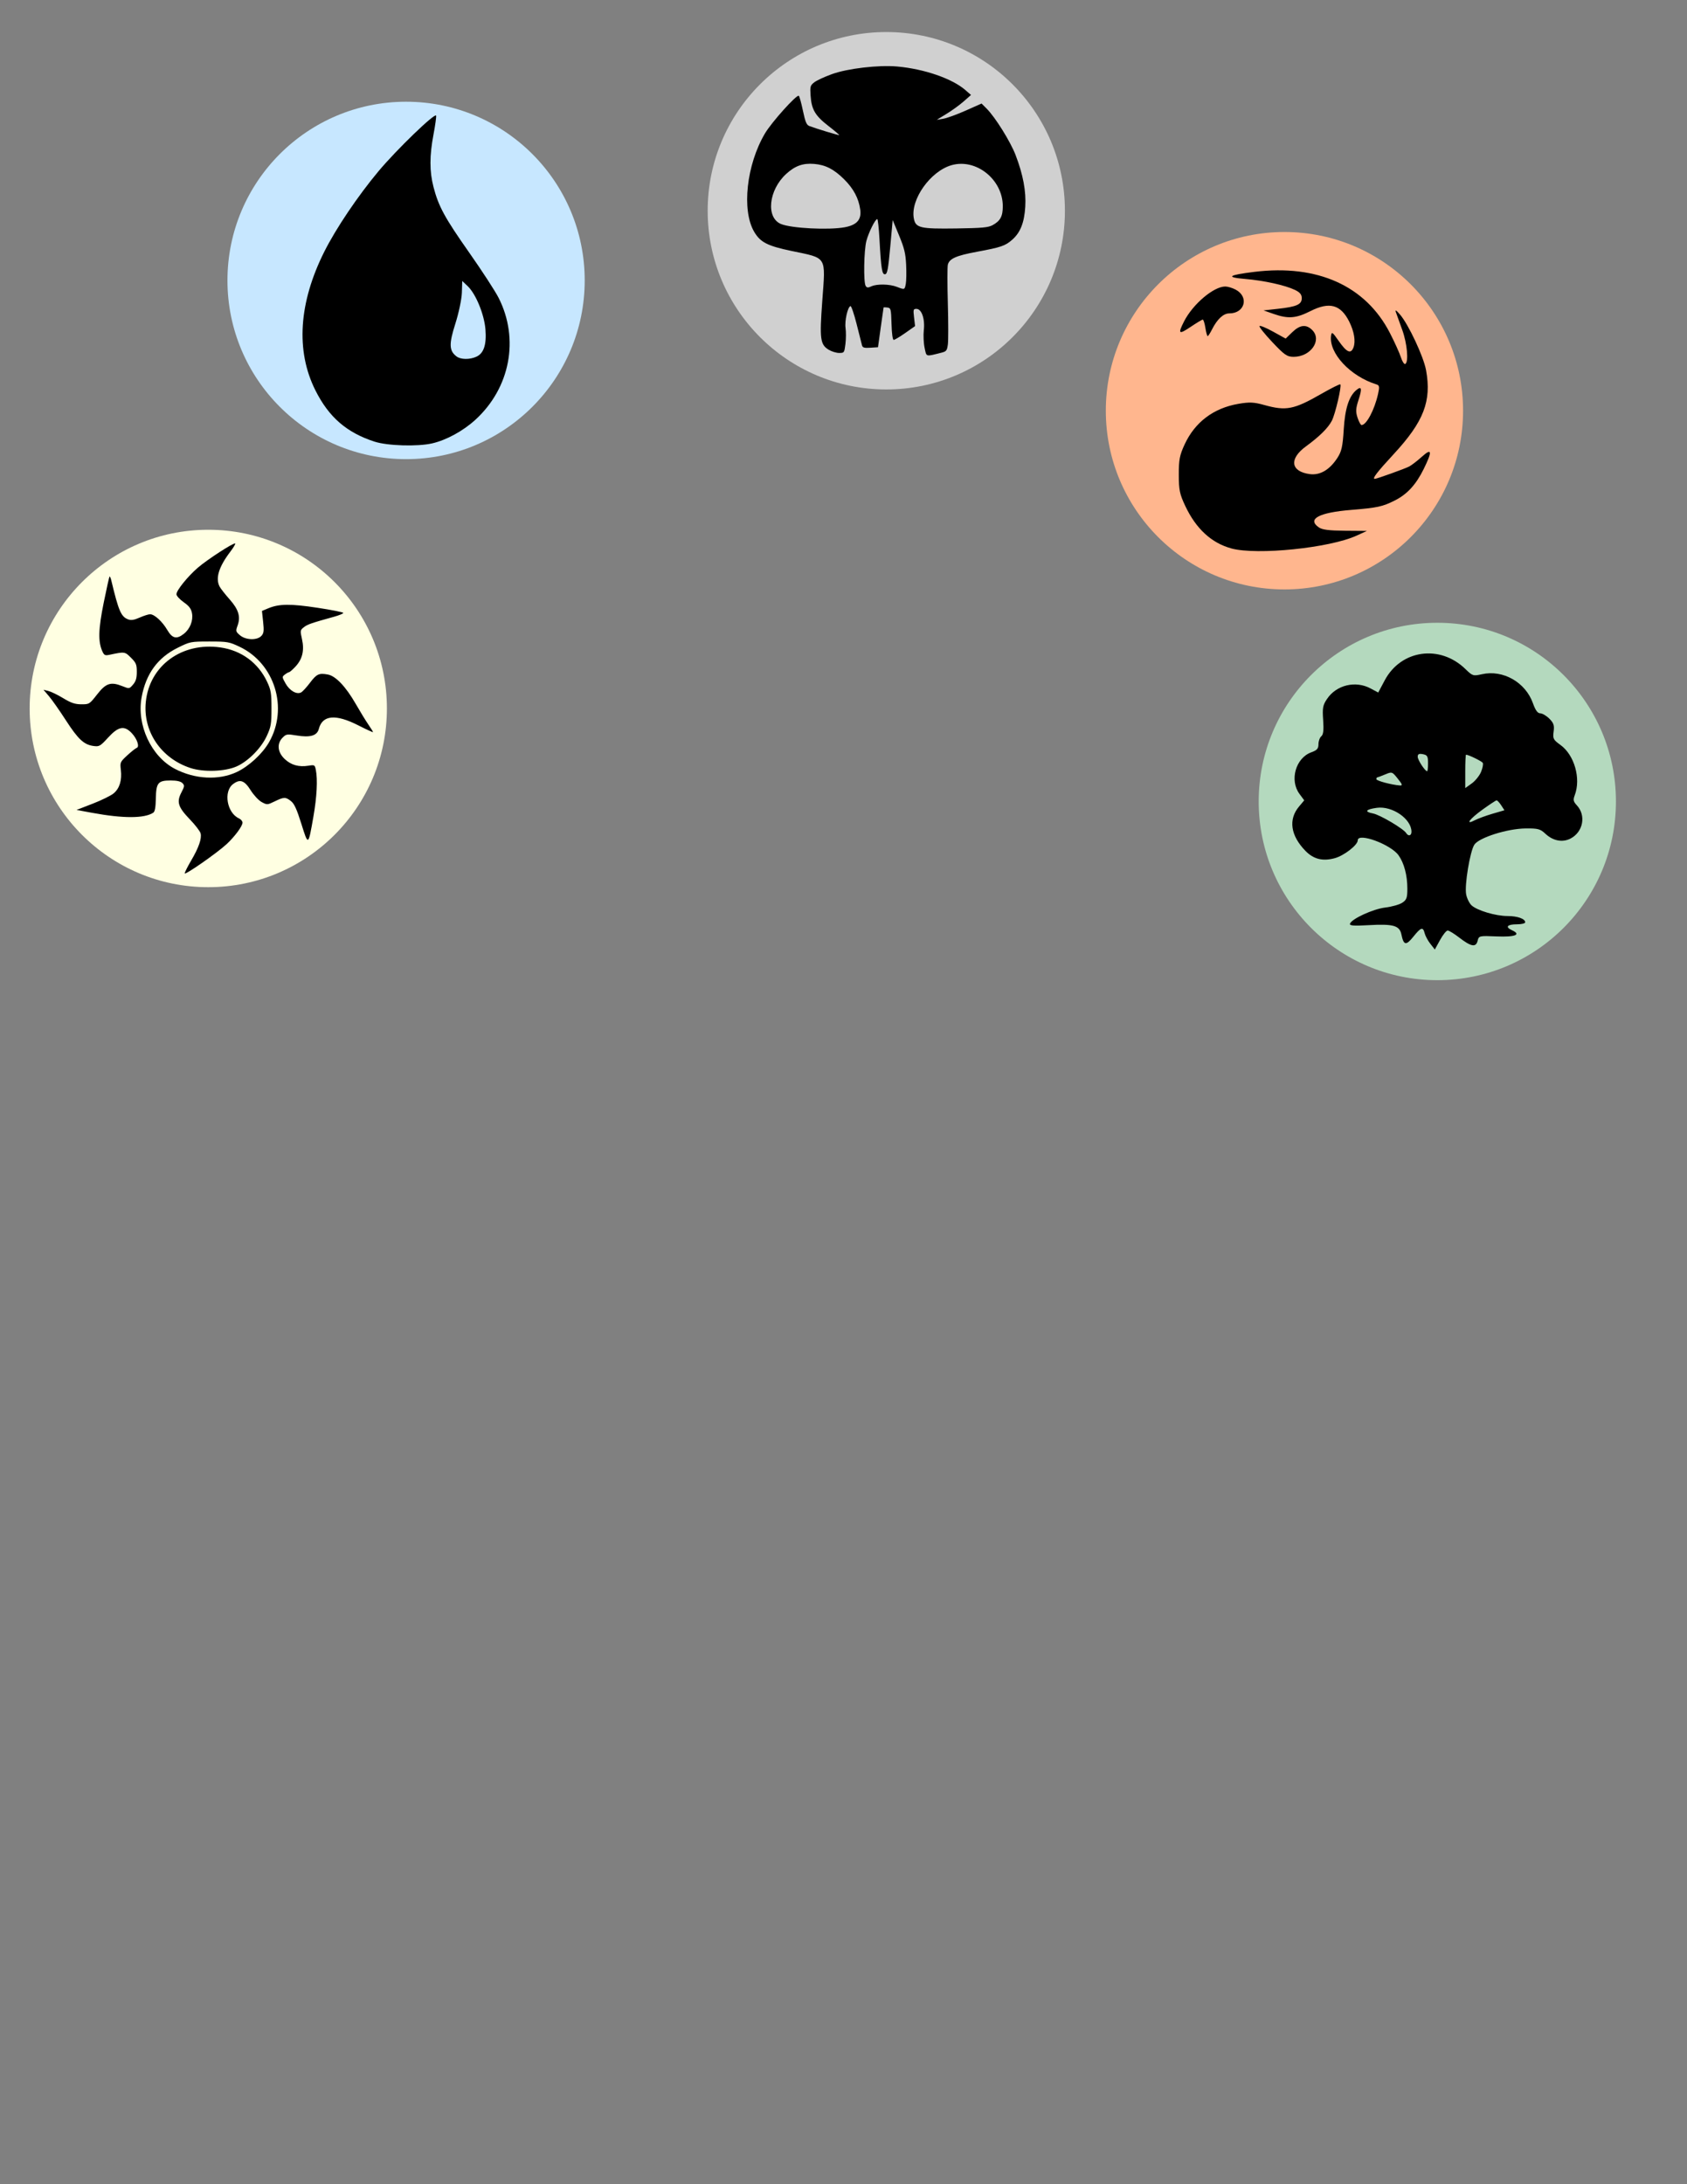 <?xml version="1.0" encoding="UTF-8" standalone="no"?>
<svg
   xmlns:dc="http://purl.org/dc/elements/1.1/"
   xmlns:cc="http://creativecommons.org/ns#"
   xmlns:rdf="http://www.w3.org/1999/02/22-rdf-syntax-ns#"
   xmlns:svg="http://www.w3.org/2000/svg"
   xmlns="http://www.w3.org/2000/svg"
   xmlns:sodipodi="http://sodipodi.sourceforge.net/DTD/sodipodi-0.dtd"
   xmlns:inkscape="http://www.inkscape.org/namespaces/inkscape"
   sodipodi:docname="magic mana symbols.svg"
   inkscape:version="1.0 (4035a4fb49, 2020-05-01)"
   id="svg8"
   version="1.1"
   viewBox="0 0 215.9 279.4"
   height="11in"
   width="8.5in">
  <rect x="0" y="0" width="215.9" height="279.4" fill="#808080" stroke="none"/>
  <defs
     id="defs2" />
  <sodipodi:namedview
     inkscape:window-maximized="1"
     inkscape:window-y="-11"
     inkscape:window-x="-11"
     inkscape:window-height="1346"
     inkscape:window-width="2160"
     units="in"
     showgrid="false"
     inkscape:document-rotation="0"
     inkscape:current-layer="layer1"
     inkscape:document-units="in"
     inkscape:cy="318.02336"
     inkscape:cx="333.04029"
     inkscape:zoom="1.3889987"
     inkscape:pageshadow="2"
     inkscape:pageopacity="0.0"
     borderopacity="1.0"
     bordercolor="#666666"
     pagecolor="#ffffff"
     id="base" />
  <g
     id="layer1"
     inkscape:groupmode="layer"
     inkscape:label="Layer 1">
    <g
       transform="translate(14.096,-104.005)"
       id="g854">
      <circle
         r="22.86"
         cy="130.963"
         cx="99.331"
         id="path835-5-63"
         style="opacity:0.998;fill:#d0d0d0;fill-opacity:1;stroke:none;stroke-width:0.318;stroke-linecap:round" />
      <path
         style="fill:#000000;stroke-width:0.209"
         d="m 104.232,148.488 c -0.128,-0.595 -0.173,-1.608 -0.1,-2.251 0.164,-1.447 -0.28,-2.722 -0.947,-2.722 -0.396,0 -0.42,0.087 -0.301,1.102 l 0.13,1.102 -1.257,0.882 c -0.691,0.485 -1.356,0.882 -1.478,0.882 -0.135,0 -0.243,-0.785 -0.28,-2.036 -0.057,-1.931 -0.084,-2.039 -0.53,-2.103 -0.258,-0.037 -0.478,-0.037 -0.487,0 -0.01,0.037 -0.174,1.194 -0.365,2.573 l -0.348,2.506 -0.974,0.063 c -0.795,0.051 -0.993,-0.006 -1.074,-0.313 -0.055,-0.207 -0.366,-1.434 -0.691,-2.727 -0.326,-1.293 -0.679,-2.322 -0.786,-2.286 -0.361,0.12 -0.757,1.9 -0.627,2.811 0.07,0.489 0.063,1.405 -0.016,2.036 -0.14,1.12 -0.159,1.147 -0.807,1.146 -0.365,-4.2e-4 -0.964,-0.184 -1.331,-0.408 -1.091,-0.665 -1.182,-1.357 -0.824,-6.262 0.424,-5.805 0.667,-5.412 -3.938,-6.376 -3.087,-0.646 -3.994,-1.112 -4.781,-2.455 -1.619,-2.763 -0.981,-8.576 1.379,-12.572 0.85,-1.439 4.048,-4.998 4.332,-4.822 0.082,0.051 0.319,0.903 0.527,1.894 0.303,1.442 0.466,1.836 0.818,1.972 0.827,0.318 3.781,1.214 3.835,1.163 0.03,-0.028 -0.6,-0.559 -1.401,-1.18 -1.684,-1.306 -2.147,-2.096 -2.267,-3.863 -0.079,-1.175 -0.044,-1.306 0.464,-1.705 0.302,-0.238 1.323,-0.712 2.267,-1.052 2.019,-0.729 5.963,-1.189 8.35,-0.976 3.456,0.31 7.037,1.545 8.716,3.006 l 0.731,0.636 -0.94,0.827 c -0.517,0.455 -1.504,1.17 -2.193,1.589 l -1.253,0.762 0.835,-0.137 c 0.459,-0.075 1.75,-0.544 2.869,-1.041 l 2.034,-0.904 0.656,0.656 c 1.096,1.095 3.04,4.213 3.697,5.928 0.967,2.524 1.362,4.642 1.239,6.626 -0.127,2.037 -0.626,3.294 -1.671,4.212 -0.897,0.788 -1.42,0.965 -4.539,1.544 -2.636,0.489 -3.505,0.875 -3.698,1.646 -0.07,0.28 -0.071,2.489 -0.002,4.91 0.069,2.42 0.071,4.799 0.005,5.287 -0.11,0.81 -0.186,0.903 -0.877,1.075 -2.011,0.502 -1.845,0.553 -2.102,-0.644 z m -2.406,-8.173 c 0.072,-0.382 0.091,-1.486 0.043,-2.454 -0.072,-1.447 -0.233,-2.11 -0.904,-3.734 l -0.816,-1.974 -0.313,3.434 c -0.259,2.836 -0.372,3.445 -0.65,3.498 -0.399,0.076 -0.515,-0.637 -0.729,-4.498 -0.078,-1.407 -0.205,-2.558 -0.283,-2.558 -0.255,0 -1.095,1.687 -1.388,2.786 -0.322,1.208 -0.389,5.3 -0.095,5.764 0.155,0.246 0.292,0.255 0.738,0.052 0.711,-0.324 2.317,-0.292 3.242,0.064 1.017,0.392 1.01,0.394 1.155,-0.381 z m -7.814,-7.24 c 1.553,-0.287 2.16,-0.975 1.985,-2.251 -0.198,-1.444 -0.851,-2.676 -2.05,-3.869 -1.311,-1.304 -2.387,-1.858 -3.85,-1.982 -1.426,-0.121 -2.453,0.248 -3.588,1.29 -2.248,2.064 -2.609,5.588 -0.654,6.398 1.329,0.55 6.109,0.793 8.158,0.414 z m 18.915,-0.264 c 1.001,-0.542 1.318,-1.134 1.313,-2.446 -0.013,-3.399 -3.404,-6.114 -6.539,-5.236 -2.714,0.76 -5.301,4.399 -4.847,6.817 0.228,1.216 0.797,1.35 5.439,1.283 3.288,-0.048 4.082,-0.119 4.634,-0.418 z"
         id="path847" />
    </g>
    <g
       transform="translate(-96.766,10.096)"
       id="g846">
      <circle
         r="22.86"
         cy="80.531"
         cx="123.421"
         id="path835"
         style="opacity:0.998;fill:#ffffe2;fill-opacity:1;stroke:none;stroke-width:0.318;stroke-linecap:round" />
      <path
         style="fill:#000000;stroke-width:0.211"
         d="m 120.408,101.621 c 0,-0.133 0.368,-0.866 0.817,-1.629 0.977,-1.658 1.381,-2.819 1.214,-3.485 -0.068,-0.27 -0.688,-1.077 -1.379,-1.794 -1.51,-1.567 -1.715,-2.22 -1.08,-3.439 0.412,-0.79 0.423,-0.902 0.124,-1.202 -0.22,-0.22 -0.721,-0.33 -1.493,-0.33 -1.624,0 -1.862,0.29 -1.902,2.319 -0.022,1.137 -0.121,1.669 -0.334,1.806 -1.15,0.74 -3.837,0.745 -7.807,0.014 l -2.008,-0.37 2.067,-0.801 c 1.137,-0.441 2.347,-1.036 2.689,-1.324 0.755,-0.635 1.073,-1.677 0.916,-3.002 -0.113,-0.958 -0.087,-1.019 0.82,-1.855 0.516,-0.475 1.057,-0.904 1.202,-0.953 0.402,-0.134 0.071,-1.143 -0.616,-1.878 -0.956,-1.024 -1.714,-0.886 -3.032,0.553 -1.014,1.107 -1.135,1.177 -1.869,1.079 -1.226,-0.164 -1.966,-0.851 -3.539,-3.283 -0.802,-1.241 -1.776,-2.628 -2.164,-3.083 l -0.705,-0.827 0.634,0.157 c 0.349,0.087 1.205,0.504 1.901,0.927 0.993,0.603 1.491,0.771 2.304,0.776 1.018,0.006 1.054,-0.016 2.026,-1.262 1.131,-1.449 1.753,-1.652 3.246,-1.054 0.872,0.349 0.875,0.348 1.354,-0.208 0.362,-0.421 0.48,-0.821 0.48,-1.625 0,-0.938 -0.089,-1.156 -0.746,-1.812 -0.784,-0.784 -0.801,-0.786 -2.754,-0.371 -0.558,0.119 -0.68,0.061 -0.904,-0.431 -0.564,-1.237 -0.521,-2.833 0.167,-6.226 0.365,-1.798 0.701,-3.308 0.748,-3.355 0.047,-0.047 0.15,0.188 0.23,0.521 0.935,3.903 1.244,4.617 2.151,4.962 0.376,0.143 0.761,0.083 1.47,-0.231 0.528,-0.234 1.131,-0.425 1.34,-0.425 0.553,0 1.562,0.923 2.2,2.012 0.64,1.092 1.192,1.219 2.12,0.489 0.792,-0.623 1.216,-1.702 1.039,-2.643 -0.107,-0.57 -0.366,-0.911 -1.065,-1.404 -0.508,-0.358 -0.923,-0.814 -0.923,-1.014 0,-0.489 1.394,-2.223 2.714,-3.375 1.184,-1.033 4.639,-3.275 4.8,-3.114 0.056,0.056 -0.218,0.521 -0.61,1.033 -1.488,1.949 -1.939,3.422 -1.374,4.487 0.135,0.254 0.705,0.979 1.266,1.612 1.157,1.302 1.439,2.226 1.028,3.364 -0.254,0.704 -0.238,0.772 0.299,1.234 0.738,0.635 2.21,0.679 2.751,0.082 0.308,-0.341 0.344,-0.634 0.22,-1.798 l -0.149,-1.39 0.804,-0.336 c 1.386,-0.579 2.832,-0.595 6.316,-0.067 1.809,0.274 3.289,0.569 3.289,0.657 0,0.087 -0.523,0.304 -1.163,0.482 -2.948,0.819 -3.414,0.981 -3.881,1.345 -0.479,0.373 -0.488,0.435 -0.242,1.535 0.323,1.444 0.052,2.562 -0.853,3.522 -0.356,0.378 -0.714,0.69 -0.796,0.694 -0.081,0.004 -0.324,0.14 -0.539,0.303 -0.378,0.287 -0.376,0.324 0.085,1.144 0.524,0.933 1.437,1.452 1.998,1.138 0.192,-0.107 0.702,-0.662 1.133,-1.234 0.847,-1.121 1.153,-1.261 2.291,-1.047 0.998,0.187 2.301,1.563 3.558,3.756 0.551,0.961 1.274,2.144 1.608,2.628 0.333,0.484 0.606,0.925 0.606,0.979 0,0.054 -0.851,-0.335 -1.891,-0.865 -2.898,-1.476 -4.586,-1.321 -5.048,0.464 -0.224,0.865 -1.103,1.122 -2.851,0.833 -1.211,-0.2 -1.322,-0.183 -1.776,0.271 -0.768,0.768 -0.663,1.871 0.262,2.743 0.822,0.775 1.807,1.051 3.043,0.853 0.775,-0.124 0.815,-0.101 0.941,0.53 0.248,1.241 0.133,3.461 -0.312,5.997 -0.659,3.762 -0.649,3.756 -1.539,0.911 -0.584,-1.866 -0.909,-2.578 -1.327,-2.907 -0.696,-0.547 -0.896,-0.544 -2.083,0.032 -0.94,0.457 -0.979,0.459 -1.666,0.089 -0.39,-0.21 -1.024,-0.889 -1.421,-1.522 -0.792,-1.261 -1.363,-1.456 -2.256,-0.769 -1.241,0.955 -0.767,3.68 0.762,4.375 0.253,0.115 0.459,0.362 0.459,0.55 0,0.441 -0.994,1.783 -2.036,2.749 -1.214,1.126 -5.364,4.017 -5.364,3.736 z m 6.664,-12.963 c 1.552,-0.733 3.281,-2.331 4.132,-3.819 2.49,-4.352 0.72,-10.072 -3.777,-12.202 -1.337,-0.633 -1.554,-0.671 -3.859,-0.671 -2.399,0 -2.471,0.014 -4.056,0.798 -2.569,1.27 -4.068,3.324 -4.623,6.336 -0.652,3.537 1.227,7.572 4.262,9.156 2.559,1.335 5.617,1.491 7.92,0.403 z m -5.932,-0.511 c -3.768,-1.236 -6.1,-4.687 -5.714,-8.458 0.476,-4.643 4.614,-7.665 9.541,-6.967 2.686,0.38 4.843,1.966 5.984,4.398 0.491,1.047 0.557,1.451 0.557,3.408 0,1.999 -0.06,2.351 -0.608,3.536 -0.723,1.566 -2.397,3.245 -3.876,3.891 -1.49,0.65 -4.216,0.739 -5.884,0.193 z"
         id="path863" />
    </g>
    <g
       transform="translate(1.714,-31.62)"
       id="g842">
      <circle
         style="opacity:0.998;fill:#c7e7ff;fill-opacity:1;stroke:none;stroke-width:0.318;stroke-linecap:round"
         id="path835-5"
         cx="50.256"
         cy="67.493"
         r="22.86" />
      <path
         style="fill:#000000;stroke-width:0.264"
         d="M 46.238,88.121 C 42.645,86.959 40.369,84.986 38.642,81.535 36.116,76.488 36.515,70.341 39.792,63.809 c 1.493,-2.976 4.299,-7.136 6.947,-10.3 2.294,-2.741 7.223,-7.499 7.356,-7.1 0.045,0.134 -0.103,1.215 -0.329,2.404 -0.519,2.736 -0.52,4.734 -0.002,6.727 0.646,2.488 1.428,3.923 4.593,8.426 1.631,2.32 3.318,4.916 3.749,5.77 2.664,5.267 1.464,11.525 -2.987,15.586 -1.568,1.431 -3.703,2.595 -5.529,3.016 -1.856,0.428 -5.708,0.314 -7.352,-0.218 z M 59.259,77.247 c 0.941,-0.429 1.31,-1.545 1.154,-3.491 -0.154,-1.924 -1.226,-4.533 -2.269,-5.527 l -0.701,-0.667 -0.047,1.498 c -0.026,0.824 -0.403,2.611 -0.837,3.971 -0.833,2.608 -0.802,3.457 0.155,4.184 0.54,0.41 1.682,0.424 2.544,0.032 z"
         id="path879" />
    </g>
    <g
       transform="translate(141.34,-30.097)"
       id="g850">
      <circle
         r="22.86"
         cy="132.621"
         cx="42.606"
         id="path835-5-6"
         style="opacity:0.998;fill:#b4d9be;fill-opacity:1;stroke:none;stroke-width:0.318;stroke-linecap:round" />
      <path
         style="fill:#000000;stroke-width:0.265"
         d="m 41.715,150.828 c -0.315,-0.401 -0.643,-1.007 -0.728,-1.347 -0.216,-0.859 -0.472,-0.78 -1.456,0.445 -0.932,1.16 -1.236,1.101 -1.521,-0.294 -0.234,-1.144 -1.039,-1.371 -4.218,-1.188 -1.882,0.109 -2.443,0.065 -2.364,-0.183 0.197,-0.618 2.955,-1.886 4.504,-2.071 0.838,-0.1 1.821,-0.376 2.183,-0.613 0.563,-0.369 0.658,-0.632 0.657,-1.814 -0.002,-1.698 -0.414,-3.255 -1.126,-4.257 -0.997,-1.402 -5.222,-2.952 -5.222,-1.916 0,0.602 -1.76,1.966 -2.949,2.287 -1.551,0.418 -2.716,0.124 -3.756,-0.947 -1.9,-1.956 -2.195,-4.015 -0.81,-5.661 l 0.666,-0.792 -0.611,-0.826 c -1.293,-1.75 -0.483,-4.596 1.514,-5.318 0.736,-0.266 0.918,-0.472 0.918,-1.04 0,-0.39 0.163,-0.843 0.361,-1.008 0.264,-0.22 0.329,-0.778 0.239,-2.083 -0.107,-1.556 -0.043,-1.901 0.504,-2.709 1.204,-1.78 3.641,-2.362 5.568,-1.329 l 0.976,0.523 0.834,-1.565 c 2.088,-3.917 7.066,-4.611 10.326,-1.44 0.913,0.888 0.992,0.913 2.108,0.662 2.705,-0.608 5.577,1.025 6.532,3.713 0.319,0.898 0.602,1.288 0.936,1.288 0.264,0 0.786,0.307 1.161,0.682 0.558,0.558 0.658,0.86 0.55,1.661 -0.12,0.894 -0.043,1.043 0.87,1.7 1.788,1.286 2.646,4.294 1.834,6.431 -0.226,0.594 -0.181,0.817 0.261,1.287 1.219,1.298 0.818,3.42 -0.805,4.259 -1.03,0.532 -2.241,0.298 -3.223,-0.624 -0.645,-0.605 -0.947,-0.686 -2.514,-0.67 -2.345,0.024 -5.976,1.172 -6.569,2.078 -0.555,0.848 -1.271,5.17 -1.05,6.346 0.096,0.511 0.406,1.145 0.688,1.409 0.709,0.661 3.09,1.371 4.596,1.371 1.283,0 2.274,0.35 2.274,0.803 0,0.14 -0.469,0.255 -1.043,0.255 -1.264,0 -1.561,0.343 -0.654,0.756 1.24,0.565 0.431,0.893 -1.96,0.793 -2.232,-0.093 -2.271,-0.084 -2.432,0.567 -0.215,0.865 -0.838,0.754 -2.355,-0.419 -0.642,-0.497 -1.307,-0.903 -1.477,-0.903 -0.17,0 -0.61,0.547 -0.977,1.215 l -0.668,1.215 z m -2.415,-14.335 c -0.004,-1.641 -2.455,-3.332 -4.437,-3.06 -1.43,0.196 -1.639,0.506 -0.486,0.722 0.883,0.166 3.899,1.949 4.246,2.51 0.276,0.447 0.678,0.345 0.677,-0.172 z m 10.384,-2.307 1.513,-0.44 -0.422,-0.644 c -0.232,-0.354 -0.498,-0.636 -0.59,-0.626 -0.092,0.01 -0.876,0.526 -1.741,1.147 -1.72,1.235 -2.339,2.072 -1.033,1.396 0.418,-0.216 1.441,-0.591 2.273,-0.833 z m -1.481,-5.351 c 0.206,-0.494 0.304,-1.014 0.217,-1.155 -0.134,-0.217 -1.829,-1.043 -2.139,-1.043 -0.055,0 -0.1,0.961 -0.1,2.135 v 2.135 l 0.824,-0.587 c 0.453,-0.323 0.993,-0.991 1.199,-1.485 z m -10.662,0.863 c -0.714,-0.895 -0.737,-0.903 -1.631,-0.529 -0.499,0.208 -0.952,0.379 -1.007,0.379 -0.055,0 -0.1,0.099 -0.1,0.22 0,0.205 1.916,0.719 2.988,0.802 0.4,0.031 0.361,-0.105 -0.25,-0.872 z m 3.877,-1.972 c 0,-0.886 -0.091,-1.045 -0.661,-1.154 -0.499,-0.095 -0.661,-0.014 -0.661,0.33 0,0.415 0.939,1.851 1.21,1.851 0.062,0 0.113,-0.462 0.113,-1.027 z"
         id="path943" />
    </g>
    <g
       transform="translate(6.667,-80.194)"
       id="g858">
      <circle
         r="22.86"
         cy="132.732"
         cx="157.714"
         id="path835-5-68"
         style="opacity:0.998;fill:#ffb68e;fill-opacity:1;stroke:none;stroke-width:0.318;stroke-linecap:round" />
      <path
         style="fill:#000000;stroke-width:0.265"
         d="m 150.923,150.348 c -2.535,-0.684 -4.528,-2.517 -5.899,-5.428 -0.72,-1.528 -0.826,-2.04 -0.83,-4.001 -0.004,-1.916 0.106,-2.488 0.743,-3.868 1.321,-2.859 3.7,-4.653 6.893,-5.2 1.427,-0.244 1.968,-0.219 3.312,0.155 2.787,0.775 3.79,0.579 7.268,-1.415 1.288,-0.739 2.394,-1.292 2.456,-1.23 0.197,0.197 -0.643,3.799 -1.085,4.653 -0.478,0.925 -1.581,2.016 -3.318,3.283 -2.182,1.592 -1.959,3.216 0.487,3.544 1.323,0.177 2.548,-0.542 3.548,-2.085 0.532,-0.82 0.672,-1.455 0.805,-3.636 0.163,-2.675 0.669,-4.244 1.627,-5.039 0.663,-0.55 0.741,-0.18 0.267,1.268 -0.359,1.097 -0.381,1.506 -0.127,2.278 0.171,0.518 0.402,0.941 0.514,0.941 0.622,0 1.651,-1.936 2.106,-3.961 0.209,-0.931 0.18,-1.122 -0.191,-1.237 -3.359,-1.037 -6.132,-4.013 -5.816,-6.241 0.075,-0.531 0.183,-0.46 0.936,0.625 1.06,1.526 1.593,1.771 1.929,0.887 0.298,-0.784 0.093,-2.033 -0.541,-3.302 -1.092,-2.185 -2.533,-2.577 -4.963,-1.35 -1.853,0.935 -2.849,1.013 -4.703,0.366 l -1.304,-0.455 1.852,-0.204 c 2.393,-0.264 3.043,-0.555 3.043,-1.364 0,-0.463 -0.243,-0.752 -0.887,-1.058 -1.271,-0.603 -3.943,-1.19 -6.35,-1.395 -2.553,-0.217 -2.192,-0.497 1.176,-0.909 8.079,-0.99 14.238,1.788 17.343,7.825 0.599,1.164 1.232,2.564 1.407,3.111 0.175,0.547 0.428,0.927 0.562,0.844 0.448,-0.277 0.238,-2.616 -0.391,-4.352 -0.343,-0.946 -0.707,-1.958 -0.809,-2.249 -0.133,-0.376 0.013,-0.3 0.507,0.265 1.086,1.243 3.032,5.393 3.35,7.144 0.718,3.947 -0.289,6.558 -4.131,10.713 -2.168,2.345 -2.805,3.178 -2.43,3.178 0.246,0 3.9,-1.313 4.402,-1.582 0.322,-0.172 1.051,-0.734 1.621,-1.248 1.296,-1.171 1.361,-0.71 0.225,1.589 -0.984,1.99 -2.106,3.209 -3.688,4.006 -1.573,0.792 -2.229,0.934 -5.578,1.207 -4.144,0.337 -5.68,1.162 -4.153,2.232 0.436,0.305 1.308,0.417 3.373,0.434 l 2.785,0.022 -1.323,0.605 c -3.451,1.577 -12.729,2.525 -16.02,1.638 z m 5.228,-26.401 c -0.982,-1.04 -1.715,-1.962 -1.628,-2.049 0.087,-0.087 0.875,0.24 1.752,0.726 l 1.595,0.883 0.845,-0.819 c 0.983,-0.953 1.79,-1.04 2.555,-0.274 1.29,1.29 -0.19,3.424 -2.375,3.424 -0.846,0 -1.169,-0.223 -2.744,-1.891 z m -8.553,-1.813 c -0.093,-0.582 -0.245,-1.058 -0.337,-1.058 -0.092,0 -0.792,0.42 -1.554,0.933 -1.52,1.024 -1.66,0.906 -0.838,-0.705 1.129,-2.213 3.788,-4.461 5.275,-4.461 0.304,0 0.89,0.174 1.301,0.387 1.769,0.915 1.217,3.053 -0.788,3.053 -0.758,0 -1.544,0.729 -2.212,2.051 -0.239,0.473 -0.49,0.86 -0.557,0.86 -0.067,0 -0.199,-0.476 -0.292,-1.058 z"
         id="path945" />
    </g>
  </g>
</svg>
